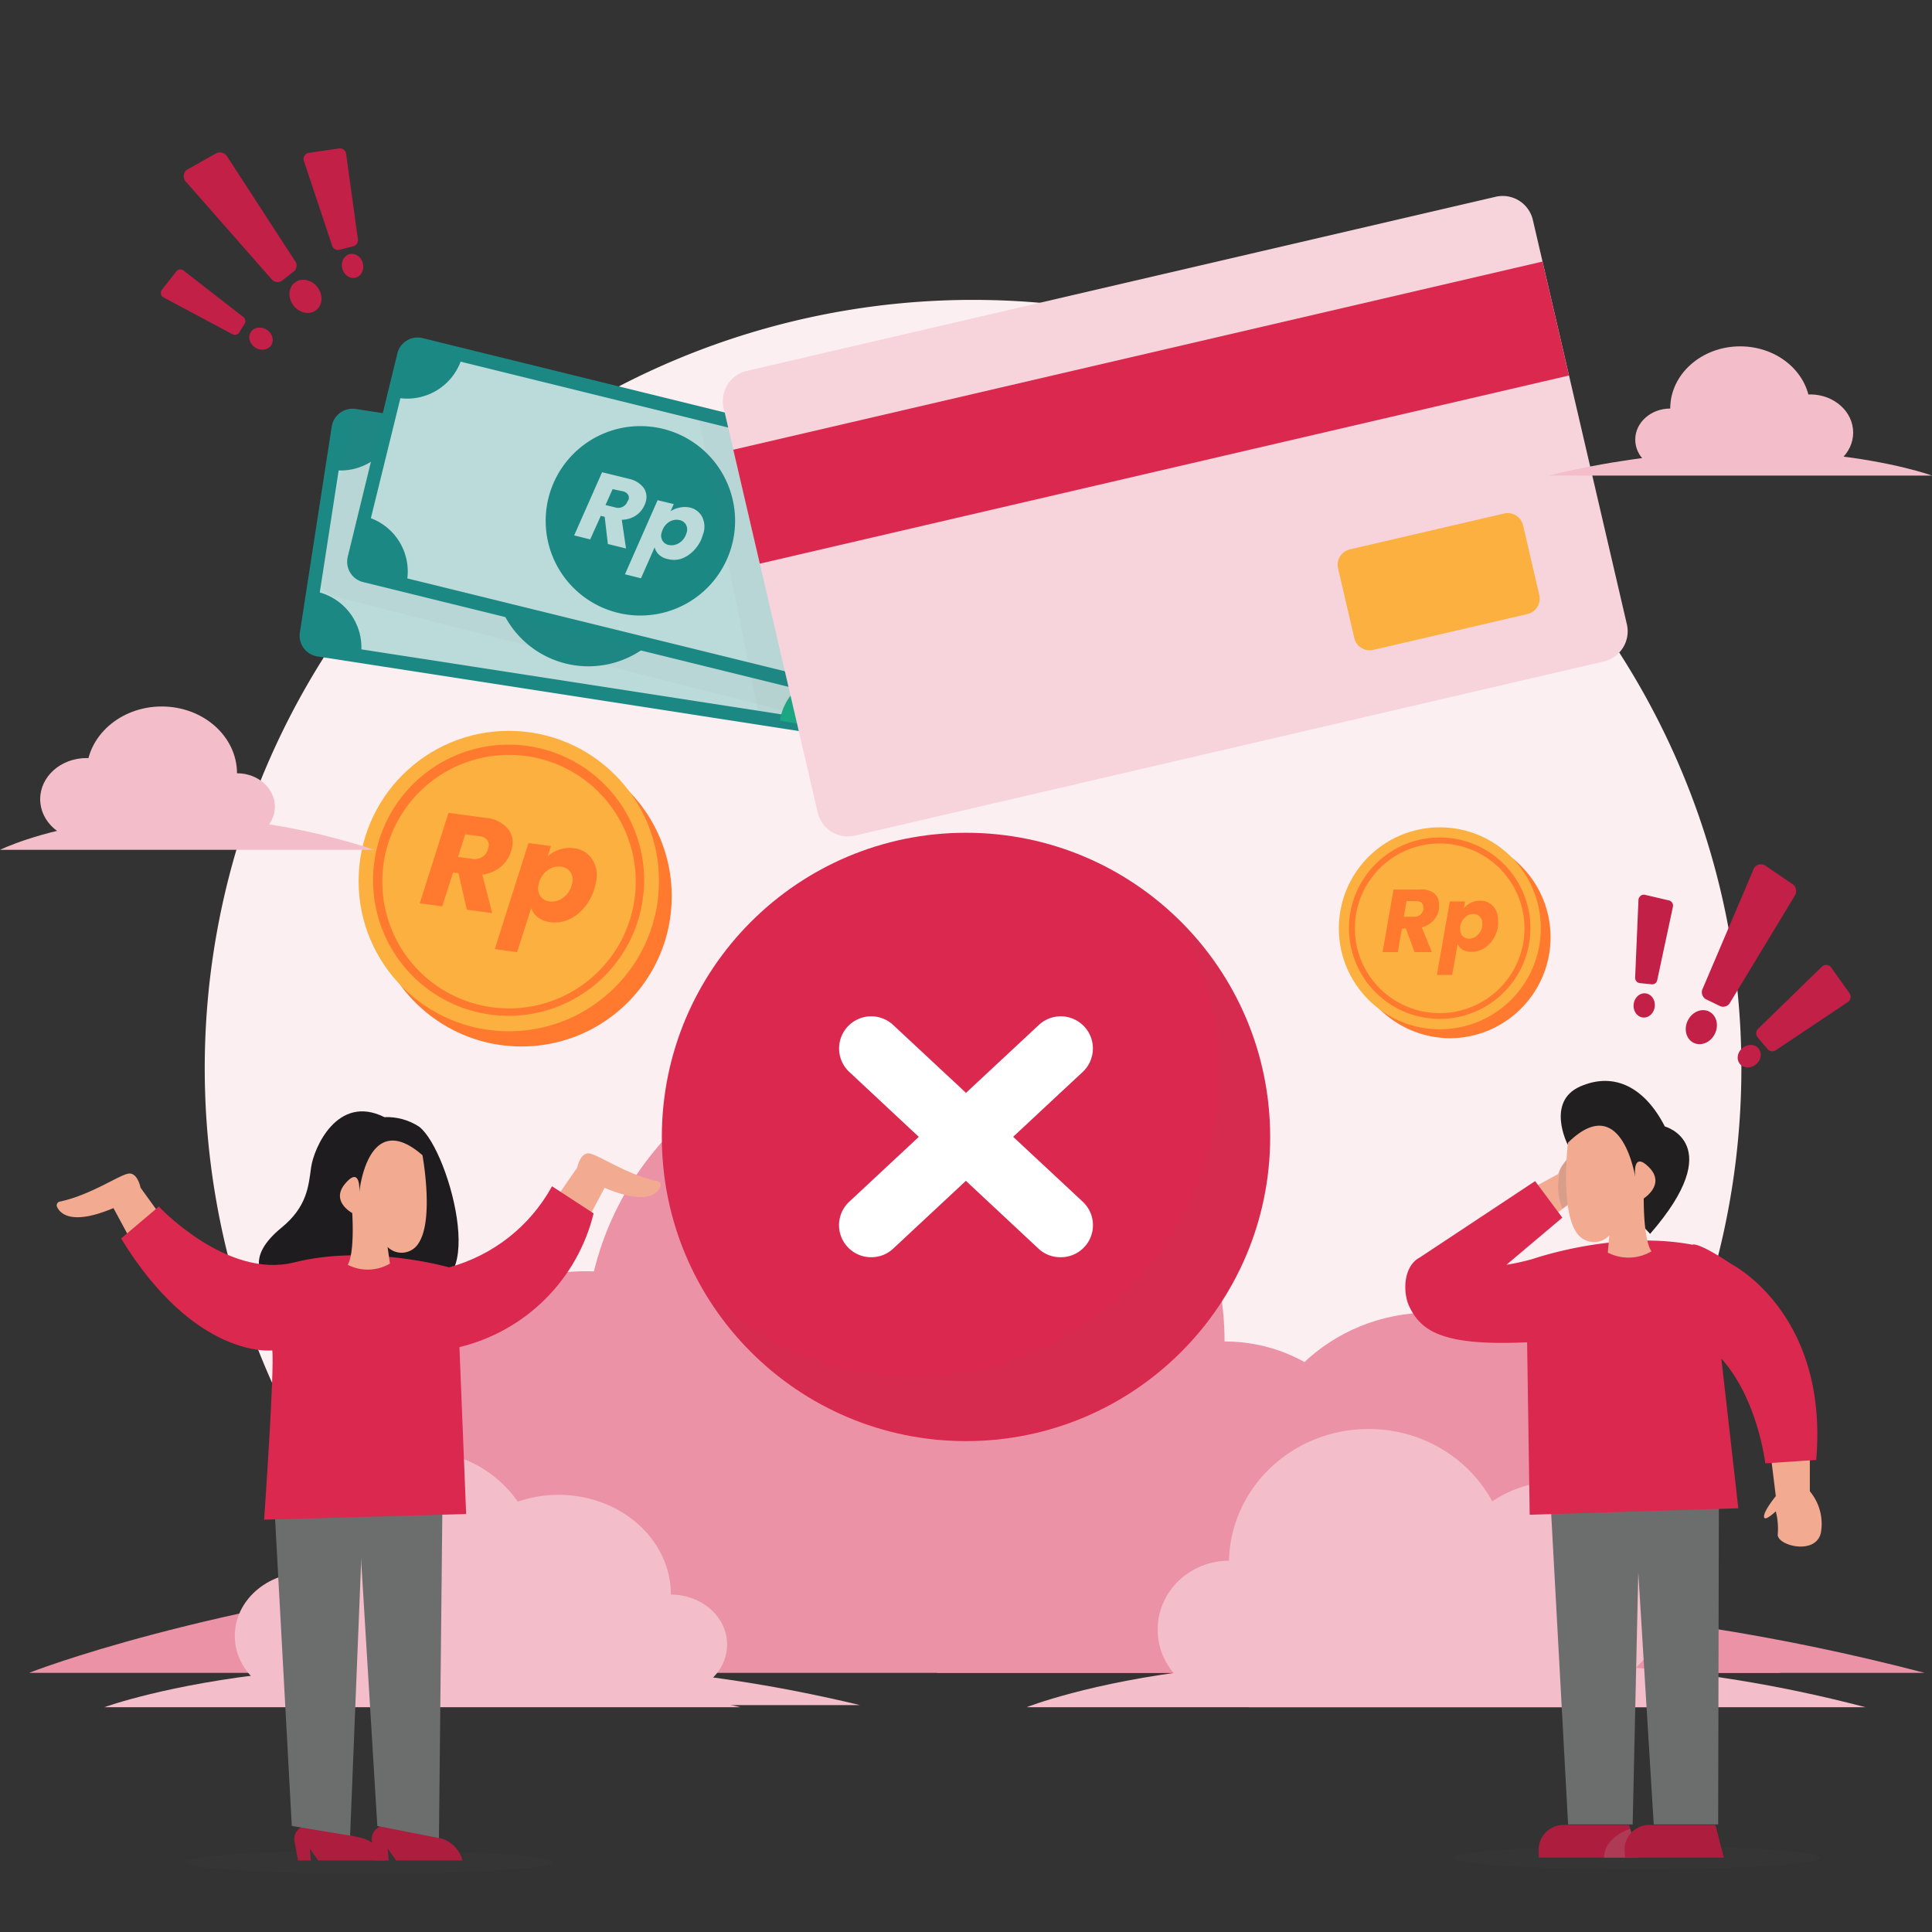 <svg xmlns="http://www.w3.org/2000/svg" width="217" height="217" fill="none" xmlns:v="https://vecta.io/nano"><rect width="100%" height="100%" fill="#333333" stroke="none"/><style><![CDATA[.B{opacity:.2}.C{fill:#727272}.D{fill:#1b8884}.E{fill:#db284e}.F{fill:#f2aa91}.G{fill:#ff792f}.H{fill:#fbb040}.I{fill:#bbdbda}.J{fill:#ac1d3e}]]></style><g clip-path="url(#A)"><g class="B C"><path d="M41.417 210.45c11.371 0 20.589-.581 20.589-1.297s-9.218-1.297-20.589-1.297-20.589.581-20.589 1.297 9.218 1.297 20.589 1.297z" class="B"/></g><g class="B C"><path d="M183.866 209.948c11.371 0 20.588-.581 20.588-1.297s-9.217-1.297-20.588-1.297-20.589.581-20.589 1.297 9.218 1.297 20.589 1.297z" class="B"/></g><path d="M162.975 187.547a86.3 86.3 0 0 0 29.083-43.132c5.027-17.026 4.681-35.189-.992-52.011a86.29 86.29 0 0 0-30.706-41.991c-14.311-10.505-31.514-16.341-49.263-16.712A86.3 86.3 0 0 0 61.178 48.34c-14.738 9.898-26.064 24.101-32.434 40.671s-7.476 34.703-3.165 51.924a86.3 86.3 0 0 0 27.255 44.31" fill="#fceff2"/><path d="M160.674 186.382c11.181 0 20.245-8.72 20.245-19.477s-9.064-19.477-20.245-19.477-20.244 8.72-20.244 19.477 9.063 19.477 20.244 19.477z" fill="#eb92a7"/><g fill="#a0e8cb"><path d="M180.915 186.382c5.591 0 10.122-4.36 10.122-9.738s-4.531-9.739-10.122-9.739-10.122 4.36-10.122 9.739 4.532 9.738 10.122 9.738zm-40.485-.014c6.869 0 12.438-5.355 12.438-11.961s-5.569-11.962-12.438-11.962-12.438 5.356-12.438 11.962 5.569 11.961 12.438 11.961z"/></g><g fill="#eb92a7"><path d="M216.167 187.891H105.18s44.061-17.466 110.987 0zm-114.509-2.688c19.818 0 35.884-15.461 35.884-34.534s-16.066-34.535-35.884-34.535-35.885 15.462-35.885 34.535 16.066 34.534 35.885 34.534z"/><path d="M137.544 185.205c9.909 0 17.942-7.731 17.942-17.268s-8.033-17.267-17.942-17.267-17.942 7.731-17.942 17.267 8.033 17.268 17.942 17.268zm-71.769-.001c12.175 0 22.044-9.496 22.044-21.21s-9.869-21.211-22.044-21.211-22.044 9.496-22.044 21.211 9.869 21.21 22.044 21.21z"/><path d="M200.051 187.891H3.27s78.12-30.976 196.781 0z"/></g><g fill="#f3bdca"><path d="M47.567 190.855c7.286 0 13.192-6.226 13.192-13.906s-5.906-13.907-13.192-13.907-13.192 6.226-13.192 13.907 5.906 13.906 13.192 13.906z"/><path d="M34.376 190.855c4.421 0 8.005-3.188 8.005-7.119s-3.584-7.119-8.005-7.119-8.005 3.187-8.005 7.119 3.584 7.119 8.005 7.119z"/><path d="M83.162 191.753H11.711s28.342-10.387 71.451 0z"/><path d="M62.732 190.313c6.972 0 12.623-5.018 12.623-11.207s-5.652-11.208-12.623-11.208-12.623 5.018-12.623 11.208 5.651 11.207 12.623 11.207z"/><path d="M75.355 190.324c3.486 0 6.311-2.512 6.311-5.61s-2.826-5.61-6.311-5.61-6.311 2.511-6.311 5.61 2.826 5.61 6.311 5.61zm-25.246-.013c4.282 0 7.754-3.081 7.754-6.881s-3.471-6.88-7.754-6.88-7.754 3.08-7.754 6.88 3.471 6.881 7.754 6.881z"/><path d="M96.591 191.515H27.402s27.482-10.056 69.189 0zm57.12-.741c8.659 0 15.679-6.777 15.679-15.137s-7.02-15.137-15.679-15.137-15.68 6.777-15.68 15.137 7.02 15.137 15.68 15.137z"/><path d="M138.046 190.775c4.428 0 8.018-3.466 8.018-7.74s-3.59-7.741-8.018-7.741-8.019 3.466-8.019 7.741 3.59 7.74 8.019 7.74z"/><path d="M186.884 191.754h-71.583s28.421-11.3 71.583 0z"/><path d="M174.898 190.801c6.979 0 12.636-5.462 12.636-12.2s-5.657-12.2-12.636-12.2-12.636 5.462-12.636 12.2 5.657 12.2 12.636 12.2z"/><path d="M162.273 190.802c4.283 0 7.754-3.353 7.754-7.49s-3.471-7.489-7.754-7.489-7.753 3.353-7.753 7.489 3.471 7.49 7.753 7.49z"/><path d="M209.539 191.753h-69.281s27.509-10.943 69.281 0z"/></g><path d="M162.816 116.612c6.263 0 11.34-5.077 11.34-11.34s-5.077-11.339-11.34-11.339a11.34 11.34 0 0 0 0 22.679z" class="G"/><path d="M161.718 115.606c6.263 0 11.34-5.077 11.34-11.34s-5.077-11.339-11.34-11.339a11.34 11.34 0 0 0-11.339 11.339c0 6.263 5.077 11.34 11.339 11.34z" class="H"/><g class="G"><path d="M161.717 114.441c-2.016.003-3.988-.593-5.665-1.711s-2.986-2.71-3.758-4.572-.976-3.912-.583-5.89a10.18 10.18 0 0 1 2.789-5.219c1.425-1.426 3.242-2.396 5.22-2.789a10.19 10.19 0 0 1 5.889.583c1.862.773 3.453 2.081 4.572 3.758a10.19 10.19 0 0 1 1.711 5.665 10.18 10.18 0 0 1-10.175 10.175zm0-19.702c-1.885-.003-3.728.554-5.296 1.599s-2.792 2.532-3.515 4.273a9.53 9.53 0 0 0 2.057 10.387c1.332 1.334 3.029 2.242 4.878 2.611a9.52 9.52 0 0 0 5.506-.54 9.53 9.53 0 0 0 4.277-3.509 9.52 9.52 0 0 0 1.607-5.294c0-2.524-1.002-4.946-2.786-6.732a9.53 9.53 0 0 0-6.728-2.795zm-.659 5.571a1.6 1.6 0 0 1 .569 1.323c.014.141.014.283 0 .423-.063.493-.275.955-.609 1.323a2.72 2.72 0 0 1-1.323.781l1.125 2.779h-1.932l-.979-2.647h-.45l-.463 2.647h-1.707l1.231-7.026h2.871c.585-.069 1.176.071 1.667.397zm-1.204 1.574c.005-.093-.01-.186-.044-.273a.65.65 0 0 0-.154-.229 1.01 1.01 0 0 0-.609-.173h-1.059l-.317 1.76h1.111a1.17 1.17 0 0 0 .741-.225 1.08 1.08 0 0 0 .357-.648 1.68 1.68 0 0 0-.026-.212zm5.317-.477a2.38 2.38 0 0 1 1.072-.238 1.9 1.9 0 0 1 .792.141c.251.103.477.258.663.455a2.22 2.22 0 0 1 .556 1.601c.024.22.024.441 0 .661a3.78 3.78 0 0 1-.582 1.522c-.267.416-.63.761-1.059 1.006a2.65 2.65 0 0 1-1.323.357 1.93 1.93 0 0 1-.992-.238 1.46 1.46 0 0 1-.583-.622l-.608 3.453h-1.72l1.455-8.256h1.707l-.132.794c.202-.265.459-.482.754-.636zm1.323 2.316c.009-.143-.012-.287-.062-.421a1.02 1.02 0 0 0-.229-.36c-.096-.093-.21-.166-.335-.214s-.259-.069-.393-.064c-.345-.002-.677.131-.926.371-.291.263-.482.618-.542 1.006-.006.11-.006.22 0 .33-.009.14.012.281.059.413a1.04 1.04 0 0 0 .218.355c.096.095.209.17.334.22a1 1 0 0 0 .394.071 1.32 1.32 0 0 0 .926-.384c.296-.267.491-.626.556-1.019a2.57 2.57 0 0 0 0-.304zM58.578 117.538c9.317 0 16.87-7.553 16.87-16.871s-7.553-16.87-16.87-16.87-16.87 7.553-16.87 16.87 7.553 16.871 16.871 16.871z"/></g><path d="M57.148 115.831c9.317 0 16.87-7.553 16.87-16.871S66.465 82.09 57.148 82.09s-16.87 7.553-16.87 16.871 7.553 16.871 16.871 16.871z" class="H"/><g class="G"><path d="M57.188 114.097c-.69.002-1.38-.042-2.064-.132a15.23 15.23 0 0 1 2.978-30.296 15.23 15.23 0 0 1-.914 30.428zm0-29.308c-3.693-.005-7.243 1.425-9.901 3.989a14.24 14.24 0 0 0 8.903 24.452 14.24 14.24 0 0 0 15.142-12.745 14.24 14.24 0 0 0-2.966-10.254c-2.281-2.904-5.601-4.808-9.259-5.31a15.59 15.59 0 0 0-1.985-.132h.066zm-.225 8.204a2.37 2.37 0 0 1 .582 1.998 2.98 2.98 0 0 1-.146.635 3.56 3.56 0 0 1-1.138 1.72 3.97 3.97 0 0 1-2.091.887l1.111 4.327-2.845-.384-.939-4.102-.609-.079-1.217 3.811-2.527-.344L50.373 91.3l4.234.569a3.61 3.61 0 0 1 2.355 1.125zm-2.077 2.077a.9.9 0 0 0-.212-.767c-.23-.229-.536-.366-.86-.384l-1.561-.212-.807 2.541 1.561.212c.395.079.805.008 1.151-.198a1.52 1.52 0 0 0 .648-.886l.079-.304zm7.913.37a3.56 3.56 0 0 1 1.641-.172 2.79 2.79 0 0 1 2.025 1.164c.242.359.412.762.498 1.187a3.3 3.3 0 0 1 .005 1.287 5.91 5.91 0 0 1-.225.966 5.75 5.75 0 0 1-1.164 2.117 4.69 4.69 0 0 1-1.773 1.324 3.85 3.85 0 0 1-1.998.264 2.92 2.92 0 0 1-1.403-.542 2.21 2.21 0 0 1-.741-1.046l-1.588 4.962-2.501-.357 3.784-11.908 2.527.344-.37 1.138a3.61 3.61 0 0 1 1.283-.728zm1.495 3.665a1.52 1.52 0 0 0-.265-1.204 1.43 1.43 0 0 0-1.006-.556 2.09 2.09 0 0 0-1.456.357 2.57 2.57 0 0 0-.992 1.323c-.051.155-.087.314-.106.476-.041.205-.039.416.004.621a1.53 1.53 0 0 0 .248.57c.12.157.271.287.444.383a1.42 1.42 0 0 0 .561.172c.515.067 1.035-.066 1.456-.37.491-.328.848-.821 1.006-1.389a2 2 0 0 0 .106-.384z"/></g><path d="M96.411 55.438l-56.58-8.759a1.59 1.59 0 0 0-1.812 1.326L34.436 71.15a1.59 1.59 0 0 0 1.326 1.812l56.58 8.759a1.59 1.59 0 0 0 1.812-1.326l3.583-23.145a1.59 1.59 0 0 0-1.326-1.812z" class="I"/><g class="D"><path d="M92.622 82.499c-.123.014-.247.014-.371 0l-56.618-8.773c-.607-.098-1.152-.43-1.518-.924s-.524-1.113-.44-1.722l3.586-23.182a2.37 2.37 0 0 1 2.646-1.971l56.685 8.759c.607.098 1.152.43 1.518.924s.524 1.113.44 1.722l-3.573 23.142a2.38 2.38 0 0 1-.356.886c-.177.268-.407.498-.676.675a2.29 2.29 0 0 1-1.323.463zM39.576 47.435a.82.82 0 0 0-.807.688l-3.586 23.156a.82.82 0 0 0 .688.926l56.592 8.759c.106.02.215.017.32-.008a.77.77 0 0 0 .289-.138c.087-.064.16-.145.215-.239a.79.79 0 0 0 .103-.304l3.586-23.142a.82.82 0 0 0-.148-.613.82.82 0 0 0-.54-.326l-56.592-8.759h-.119z"/><path d="M37.273 52.769c1.669.26 3.374-.151 4.742-1.142s2.289-2.483 2.562-4.15l-6.325-.979-.979 6.272z"/></g><g fill="#17aa83"><path d="M91.67 54.713c-.26 1.669.151 3.374 1.142 4.742s2.483 2.289 4.15 2.562l.979-6.325-6.272-.979zm3.228 20.932c-1.669-.26-3.374.151-4.742 1.142s-2.289 2.483-2.562 4.15l6.351 1.098.953-6.391z"/></g><g class="D"><path d="M40.516 73.7c.26-1.669-.151-3.374-1.142-4.742s-2.483-2.289-4.15-2.562l-1.032 6.378 6.325.926zm25.575 1.139A10.64 10.64 0 0 0 76.73 64.201a10.64 10.64 0 0 0-10.638-10.638 10.64 10.64 0 0 0-10.638 10.638 10.64 10.64 0 0 0 10.638 10.638z"/></g><g fill="#a0e8cb"><path d="M66.158 60.47a1.74 1.74 0 0 1 .37.695 1.75 1.75 0 0 1 .027.787 3.77 3.77 0 0 1-.106.45 2.74 2.74 0 0 1-.873 1.244 2.82 2.82 0 0 1-1.535.622l.754 3.176-2.077-.318-.622-3.017-.437-.066-.953 2.765-1.839-.278 2.501-7.344 3.096.476a2.73 2.73 0 0 1 1.694.807zm-1.588 1.495a.66.66 0 0 0-.145-.569.94.94 0 0 0-.622-.278l-1.138-.185-.622 1.839 1.138.185c.289.064.591.017.847-.132a1.22 1.22 0 0 0 .49-.635l.053-.225zm5.784.383c.385-.12.793-.147 1.191-.079.294.03.577.123.831.274a2.03 2.03 0 0 1 .638.599c.34.539.458 1.188.331 1.813a4.58 4.58 0 0 1-1.072 2.236 3.43 3.43 0 0 1-1.323.913 2.82 2.82 0 0 1-1.469.159 1.99 1.99 0 0 1-1.019-.423 1.64 1.64 0 0 1-.529-.754l-1.231 3.599-1.866-.291 2.938-8.614 1.839.278-.291.834a2.51 2.51 0 0 1 1.032-.542zm1.032 2.646c.032-.152.033-.308.004-.461s-.089-.297-.175-.426a1.14 1.14 0 0 0-.728-.423 1.51 1.51 0 0 0-1.072.251 1.87 1.87 0 0 0-.741.992 1.93 1.93 0 0 0-.093.344 1.11 1.11 0 0 0 .225.887 1.06 1.06 0 0 0 .728.423 1.51 1.51 0 0 0 1.072-.251c.36-.232.627-.583.754-.992a1.76 1.76 0 0 0 .093-.291l-.066-.053z"/></g><g class="B C"><path d="M39.922 45.981l-4.128 17.757a2.78 2.78 0 0 0 2.024 3.334l52.517 13.351 5.518-26.887-55.93-7.555z" class="B"/></g><path d="M102.876 52.425L47.28 38.748a1.59 1.59 0 0 0-1.921 1.163l-5.594 22.742a1.59 1.59 0 0 0 1.163 1.921l55.596 13.676a1.59 1.59 0 0 0 1.921-1.163l5.595-22.742a1.59 1.59 0 0 0-1.163-1.921z" class="I"/><g class="D"><path d="M96.922 79.06c-.189.019-.38.019-.569 0L40.78 65.378c-.605-.15-1.125-.534-1.448-1.067s-.42-1.173-.273-1.778l5.571-22.838a2.34 2.34 0 0 1 1.059-1.447 2.34 2.34 0 0 1 1.772-.273l55.573 13.682c.299.071.58.202.828.384s.456.411.614.675.271.559.318.865.034.62-.04.921l-5.518 22.772a2.3 2.3 0 0 1-.383.828c-.182.248-.411.457-.675.614-.378.231-.814.35-1.257.344zM46.906 39.47a.82.82 0 0 0-.794.622l-5.597 22.745a.82.82 0 0 0 .098.623.82.82 0 0 0 .511.369l55.573 13.668c.105.028.214.034.321.018s.209-.053.301-.111.173-.127.237-.213.109-.185.134-.289l5.597-22.745a.85.85 0 0 0-.092-.622.86.86 0 0 0-.516-.37L47.104 39.484l-.198-.013z"/><path d="M44.219 44.591c1.649.403 3.391.135 4.843-.746s2.494-2.302 2.898-3.951l-6.219-1.522-1.522 6.219z"/></g><g fill="#17aa83"><path d="M98.234 51.273c-.202.817-.241 1.665-.114 2.497s.415 1.63.85 2.35a6.41 6.41 0 0 0 3.949 2.907l1.535-6.219-6.219-1.535zm1.389 21.144a6.39 6.39 0 0 0-7.741 4.684l6.219 1.522 1.522-6.206z"/></g><g class="D"><path d="M45.612 65.722a6.39 6.39 0 0 0-2.421-6.685c-.677-.497-1.446-.856-2.262-1.056l-1.522 6.206 6.206 1.535zm26.315 3.414a10.64 10.64 0 0 0 10.638-10.638A10.64 10.64 0 0 0 71.927 47.86a10.64 10.64 0 0 0-10.638 10.638 10.64 10.64 0 0 0 10.638 10.638z"/></g><g class="I"><path d="M72.286 54.779c.151.217.252.465.298.725a1.83 1.83 0 0 1-.034.783 2.25 2.25 0 0 1-.159.45 2.74 2.74 0 0 1-.966 1.164 2.92 2.92 0 0 1-1.588.476l.476 3.228-2.038-.503-.357-3.056-.437-.106-1.191 2.646-1.8-.45 3.136-7.092 3.03.741a2.79 2.79 0 0 1 1.628.992zm-1.681 1.323a.67.67 0 0 0 .021-.302c-.016-.101-.055-.197-.113-.28-.147-.187-.36-.31-.595-.344l-1.111-.238-.794 1.786 1.125.278a1.1 1.1 0 0 0 1.323-.648l.145-.251zm5.73.913a2.65 2.65 0 0 1 1.191 0 2.09 2.09 0 0 1 1.323 1.006 2.49 2.49 0 0 1 .172 1.826l-.238.701a4.3 4.3 0 0 1-1.019 1.442c-.377.36-.829.631-1.323.794-.481.132-.988.132-1.469 0a1.97 1.97 0 0 1-.979-.503c-.23-.218-.391-.498-.463-.807l-1.535 3.48-1.799-.45 3.665-8.323 1.813.437-.357.807a2.65 2.65 0 0 1 1.019-.41zm.794 2.792a1.14 1.14 0 0 0-.093-.9 1.1 1.1 0 0 0-.701-.49 1.54 1.54 0 0 0-1.072.145 1.91 1.91 0 0 0-.834.926 2.63 2.63 0 0 0-.119.344 1.11 1.11 0 0 0 .093.887 1.07 1.07 0 0 0 .688.49c.369.079.754.022 1.085-.159a1.8 1.8 0 0 0 .834-.926 2.38 2.38 0 0 0 .119-.318z"/></g><g class="B C"><path d="M78.188 45.583l7.264 35.818 8.243 1.35-9.95-35.818-5.557-1.35z" class="B"/></g><path d="M167.988 22.102L83.882 41.658a3.48 3.48 0 0 0-2.601 4.178l10.561 45.417a3.48 3.48 0 0 0 4.178 2.601l84.107-19.557a3.48 3.48 0 0 0 2.601-4.178l-10.56-45.417a3.48 3.48 0 0 0-4.178-2.601z" fill="#f7d3dc"/><path d="M173.249 29.379L82.363 50.512l2.976 12.798 90.885-21.133-2.975-12.798z" class="E"/><path d="M168.939 57.677l-17.321 4.028c-.954.222-1.548 1.175-1.326 2.128l1.822 7.836c.222.954 1.175 1.547 2.129 1.325l17.321-4.028c.954-.222 1.547-1.175 1.325-2.129l-1.822-7.836c-.221-.954-1.174-1.547-2.128-1.325z" class="H"/><g fill="#f3bdca"><path d="M18.166 94.383c4.67 0 8.455-3.365 8.455-7.516s-3.785-7.516-8.455-7.516-8.455 3.365-8.455 7.516 3.785 7.516 8.455 7.516z"/><path d="M26.637 94.369c2.338 0 4.234-1.682 4.234-3.758s-1.896-3.758-4.234-3.758-4.234 1.682-4.234 3.758 1.896 3.758 4.234 3.758zm-16.925.012c2.872 0 5.2-2.068 5.2-4.618s-2.328-4.618-5.2-4.618-5.2 2.067-5.2 4.618 2.328 4.618 5.2 4.618z"/><path d="M42.064 95.453H0s16.698-8.283 42.064 0zm153.393-42.579c4.341 0 7.86-3.128 7.86-6.986s-3.519-6.986-7.86-6.986-7.859 3.128-7.859 6.986 3.519 6.986 7.859 6.986z"/><path d="M187.598 52.873c2.17 0 3.93-1.564 3.93-3.493s-1.76-3.493-3.93-3.493-3.93 1.564-3.93 3.493 1.759 3.493 3.93 3.493zm15.72.002c2.667 0 4.829-1.919 4.829-4.287s-2.162-4.287-4.829-4.287-4.83 1.919-4.83 4.287 2.163 4.287 4.83 4.287z"/><path d="M173.906 53.416h43.096s-17.109-6.259-43.096 0z"/></g><path d="M108.5 161.864c18.869 0 34.164-15.296 34.164-34.165S127.369 93.535 108.5 93.535s-34.164 15.296-34.164 34.164 15.296 34.165 34.164 34.165z" class="E"/><g class="B C"><path d="M131.932 102.718c4.3 7.079 5.881 15.479 4.449 23.637s-5.781 15.516-12.235 20.707-14.575 7.858-22.85 7.507-16.141-3.698-22.132-9.417c2.518 4.172 5.899 7.757 9.916 10.514s8.579 4.624 13.376 5.474a34.18 34.18 0 0 0 27.367-7.017 34.18 34.18 0 0 0 9.092-11.235 34.17 34.17 0 0 0 3.634-13.989c.199-4.869-.645-9.724-2.476-14.24s-4.607-8.587-8.142-11.941z" class="B"/></g><g fill="#fff"><path d="M97.913 141.208a3.6 3.6 0 0 1-3.414-2.254 3.6 3.6 0 0 1 .9-3.991l21.29-19.848c.347-.322.755-.573 1.199-.737s.917-.241 1.391-.223.939.129 1.37.326a3.63 3.63 0 0 1 1.141.826 3.6 3.6 0 0 1 .96 2.59 3.62 3.62 0 0 1-.326 1.37c-.198.431-.479.819-.826 1.141l-21.29 19.848a3.56 3.56 0 0 1-2.395.952z"/><path d="M119.086 141.208c-.91.003-1.786-.343-2.448-.966l-21.237-19.834a3.61 3.61 0 0 1-.192-5.101 3.61 3.61 0 0 1 5.101-.192l21.29 19.848a3.6 3.6 0 0 1 1.072 1.855c.161.713.101 1.458-.172 2.136a3.6 3.6 0 0 1-3.414 2.254z"/></g><g class="F"><path d="M173.681 137.12l3.414-2.501s1.905.53 2.302 0-1.231-.701-1.231-.701a11.7 11.7 0 0 1 2.064-1.323c1.218-.49.08-4.406-2.196-3.692a5.04 5.04 0 0 0-1.843 1.147c-.523.512-.928 1.132-1.187 1.817l-3.758 2.051 2.435 3.202zm25.193 26.186l.582 4.737s-1.323 1.601-1.323 2.289 1.323-.582 1.323-.582c.209.821.284 1.669.225 2.514-.251 1.323 4.3 2.501 4.843-.132.141-.816.103-1.653-.112-2.453a5.71 5.71 0 0 0-1.132-2.179v-4.829l-4.406.635z"/></g><g fill="#6c6d6d"><path d="M174.129 168.201h10.069l-.82 36.718h-7.251l-1.998-36.718z"/><path d="M183.496 168.201h9.567l-.08 36.718h-7.237l-2.25-36.718z"/></g><path d="M172.834 208.651h11.088l-.927-3.678h-7.383a2.79 2.79 0 0 0-2.792 2.778l.014.9z" class="J"/><path d="M183.115 205.396s-2.951.9-2.951 3.256h3.758l-.807-3.256z" fill="#b4b1b1" class="B"/><path d="M182.518 208.651h11.101l-.939-3.678h-7.436a2.78 2.78 0 0 0-2.779 2.778l.053.9z" class="J"/><path d="M176.205 130.002c-.401.387-.74.833-1.006 1.323l-.145 1.165a6.61 6.61 0 0 0 .344 3.016l.079.239 1.204-.927-.476-4.816z" class="B C"/><path d="M194.505 142.003c-3.969-2.647-4.419-2.197-4.419-2.197-8.614-1.654-17.89 1.588-17.89 1.588a25.64 25.64 0 0 1-2.99.662l6.272-5.293-3.057-4.102-12.967 8.588c-1.733.912-1.918 3.599-1.257 5.292 1.324 2.951 3.745 4.671 13.325 4.221l.291 19.371 23.433-.727-1.905-16.805c4.088 4.512 4.935 11.763 4.935 11.763l5.716-.383c1.416-16.434-9.487-21.978-9.487-21.978z" class="E"/><path d="M176.061 128.519s-2.448-4.803 1.442-6.496 7.291.198 9.487 4.498c0 0 7.159 1.946-1.654 12.068l-9.275-10.07z" fill="#221f20"/><path d="M176.113 128.347s-.913 7.45.993 10.136c.197.291.458.533.763.71a2.35 2.35 0 0 0 .996.308c.35.027.703-.026 1.031-.154s.622-.329.861-.586l-.172 1.931c.765.392 1.615.584 2.474.558s1.696-.267 2.435-.703c0 0-.86-.86-.873-5.941 0 0 2.514-1.575.582-3.507s-1.535 1.125-1.535 1.125-1.508-9.818-7.555-3.877z" class="F"/><g fill="#c22046"><path d="M193.183 112.998l-1.628-.793c-.191-.128-.327-.322-.381-.546a.91.91 0 0 1 .09-.659l5.637-13.231c.033-.135.097-.261.187-.368a.91.91 0 0 1 .331-.248.93.93 0 0 1 .406-.077c.139.005.276.044.399.111l3.189 2.17a.98.98 0 0 1 .132 1.324l-7.211 11.908a.89.89 0 0 1-.494.435.88.88 0 0 1-.657-.025zm-.572 3.121c.479-.969.187-2.091-.652-2.505s-1.907.037-2.386 1.007-.186 2.091.653 2.505 1.907-.037 2.385-1.007zm5.863 1.644l-1.032-1.218a.71.71 0 0 1-.188-.483c0-.178.067-.351.188-.483l7.185-6.999a.69.69 0 0 1 .26-.159.71.71 0 0 1 .303-.033.69.69 0 0 1 .289.099c.088.054.163.126.219.212l2.038 2.858c.107.156.147.348.113.534a.71.71 0 0 1-.298.458l-8.058 5.386a.74.74 0 0 1-.26.122c-.094.022-.191.026-.286.01a.73.73 0 0 1-.268-.104.71.71 0 0 1-.205-.2zm-1.236 1.776c.575-.486.697-1.287.273-1.789s-1.235-.516-1.81-.03-.697 1.287-.272 1.789 1.234.516 1.809.03zm-11.754-8.988l-1.323-.132c-.149-.023-.283-.101-.376-.219s-.139-.266-.127-.416l.371-8.693c.003-.087.024-.172.061-.25s.092-.147.158-.203.143-.098.226-.122.17-.032.256-.021l2.646.622c.087.01.172.039.247.085a.61.61 0 0 1 .284.423.6.6 0 0 1-.015.26l-1.76 8.23a.56.56 0 0 1-.237.347.57.57 0 0 1-.411.089zm.375 2.505c.081-.748-.384-1.412-1.037-1.483s-1.25.478-1.331 1.226.383 1.413 1.037 1.484 1.249-.479 1.331-1.227zM33.078 30.433l-1.429 1.111a.9.9 0 0 1-1.204-.251l-9.487-10.797a.93.93 0 0 1-.237-.316c-.055-.121-.084-.253-.084-.386s.029-.265.084-.386a.93.93 0 0 1 .237-.316l3.348-1.892c.228-.095.483-.101.716-.018a.99.99 0 0 1 .541.468l7.516 11.578a.9.9 0 0 1 0 1.204zm2.441 4.395c.736-.577.792-1.735.125-2.586s-1.805-1.074-2.541-.497-.792 1.735-.125 2.586 1.805 1.074 2.541.496zm4.176-7.172l-1.548.397a.7.7 0 0 1-.847-.463l-3.162-9.5a.7.7 0 0 1 .556-.926l3.374-.489a.7.7 0 0 1 .807.596l1.323 9.593a.72.72 0 0 1-.102.491c-.092.146-.235.254-.4.303zm.248 3.531c.637-.165.999-.89.811-1.618s-.858-1.185-1.495-1.02-1 .89-.811 1.618.858 1.185 1.495 1.02zm-12.409 5.081l-.662 1.085a.59.59 0 0 1-.363.242.6.6 0 0 1-.431-.07l-7.674-4.102a.58.58 0 0 1-.328-.639.57.57 0 0 1 .102-.234l1.667-2.117c.111-.109.261-.17.417-.17s.305.061.417.17l6.616 5.147c.11.072.193.179.236.303s.044.26.002.385zm2.941 2.486c.347-.559.11-1.333-.53-1.731s-1.439-.266-1.786.293-.11 1.334.529 1.731 1.439.266 1.786-.293z"/></g><g class="F"><path d="M67.904 133.415l-2.223 4.195-3.493-2.647 2.646-3.824s.318-1.68 1.323-1.587 4.208 2.394 7.701 3.122a.42.42 0 0 1 .174.068c.052.036.095.083.126.138s.048.117.051.18a.41.41 0 0 1-.033.183c-.265.821-1.535 2.17-6.272.172zm-55.161 2.276l2.223 4.115 3.533-2.646-2.713-3.758s-.318-1.694-1.323-1.588-4.247 2.409-7.741 3.149c-.063.011-.122.036-.174.073s-.095.086-.125.142a.43.43 0 0 0-.051.182c-.003.064.008.127.033.186.331.741 1.601 2.143 6.338.145z"/></g><g class="J"><path d="M41.786 206.839l.397 2.13h1.482l-.119-1.323.953 1.323h7.45c-.162-.627-.495-1.196-.963-1.645s-1.05-.759-1.683-.895l-5.729-1.323a1.46 1.46 0 0 0-.735.009 1.47 1.47 0 0 0-1.021.99 1.47 1.47 0 0 0-.031.734z"/><path d="M33.081 206.837l.397 2.131h1.442l-.119-1.323.94 1.323h7.463c-.165-.626-.499-1.194-.966-1.643a3.52 3.52 0 0 0-1.68-.898l-5.742-1.323c-.238-.049-.484-.038-.717.032s-.444.197-.616.368-.298.384-.368.616a1.47 1.47 0 0 0-.032.717z"/></g><g fill="#6c6d6d"><path d="M30.777 168.36h10.069l-1.522 37.817-6.55-1.085-1.998-36.732z"/><path d="M40.145 168.36h9.553l-.397 38.094-6.92-1.362-2.236-36.732z"/></g><path d="M47.077 126.548c-1.157-.757-2.522-1.131-3.903-1.072-5.293-2.646-7.939 3.506-8.23 5.637s-.463 4.432-3.308 6.761c-8.204 6.722 5.954 9.606 5.954 9.606 1.244-6.311 8.958-4.485 8.508-3.903 9.315 4.075 4.525-14.304.979-17.029z" fill="#1e1c1f"/><path d="M52.357 170.054l-22.692.635s1.191-16.963.913-19.014c0 0-8.64 1.058-16.976-12.57l4.234-3.586s7.648 8.177 15.203 6.272c8.257-2.078 17.4.556 17.4.556 2.441-.663 4.722-1.81 6.709-3.374s3.638-3.513 4.855-5.73l4.671 3.043c-.893 3.645-2.771 6.974-5.429 9.623s-5.994 4.515-9.642 5.395l.754 18.75z" class="E"/><path d="M47.449 129.75s1.323 7.145-.41 9.844c-.172.295-.409.547-.693.736s-.608.311-.947.356-.683.011-1.006-.098a2.23 2.23 0 0 1-.861-.531l.265 1.866c-.717.42-1.528.652-2.358.675a4.92 4.92 0 0 1-2.392-.543s.781-.886.516-5.808c0 0-2.514-1.324-.754-3.348s1.548 1.006 1.548 1.006.926-9.527 7.092-4.155z" class="F"/></g><defs><clipPath id="A"><path fill="#fff" d="M0 0h217v217H0z"/></clipPath></defs></svg>